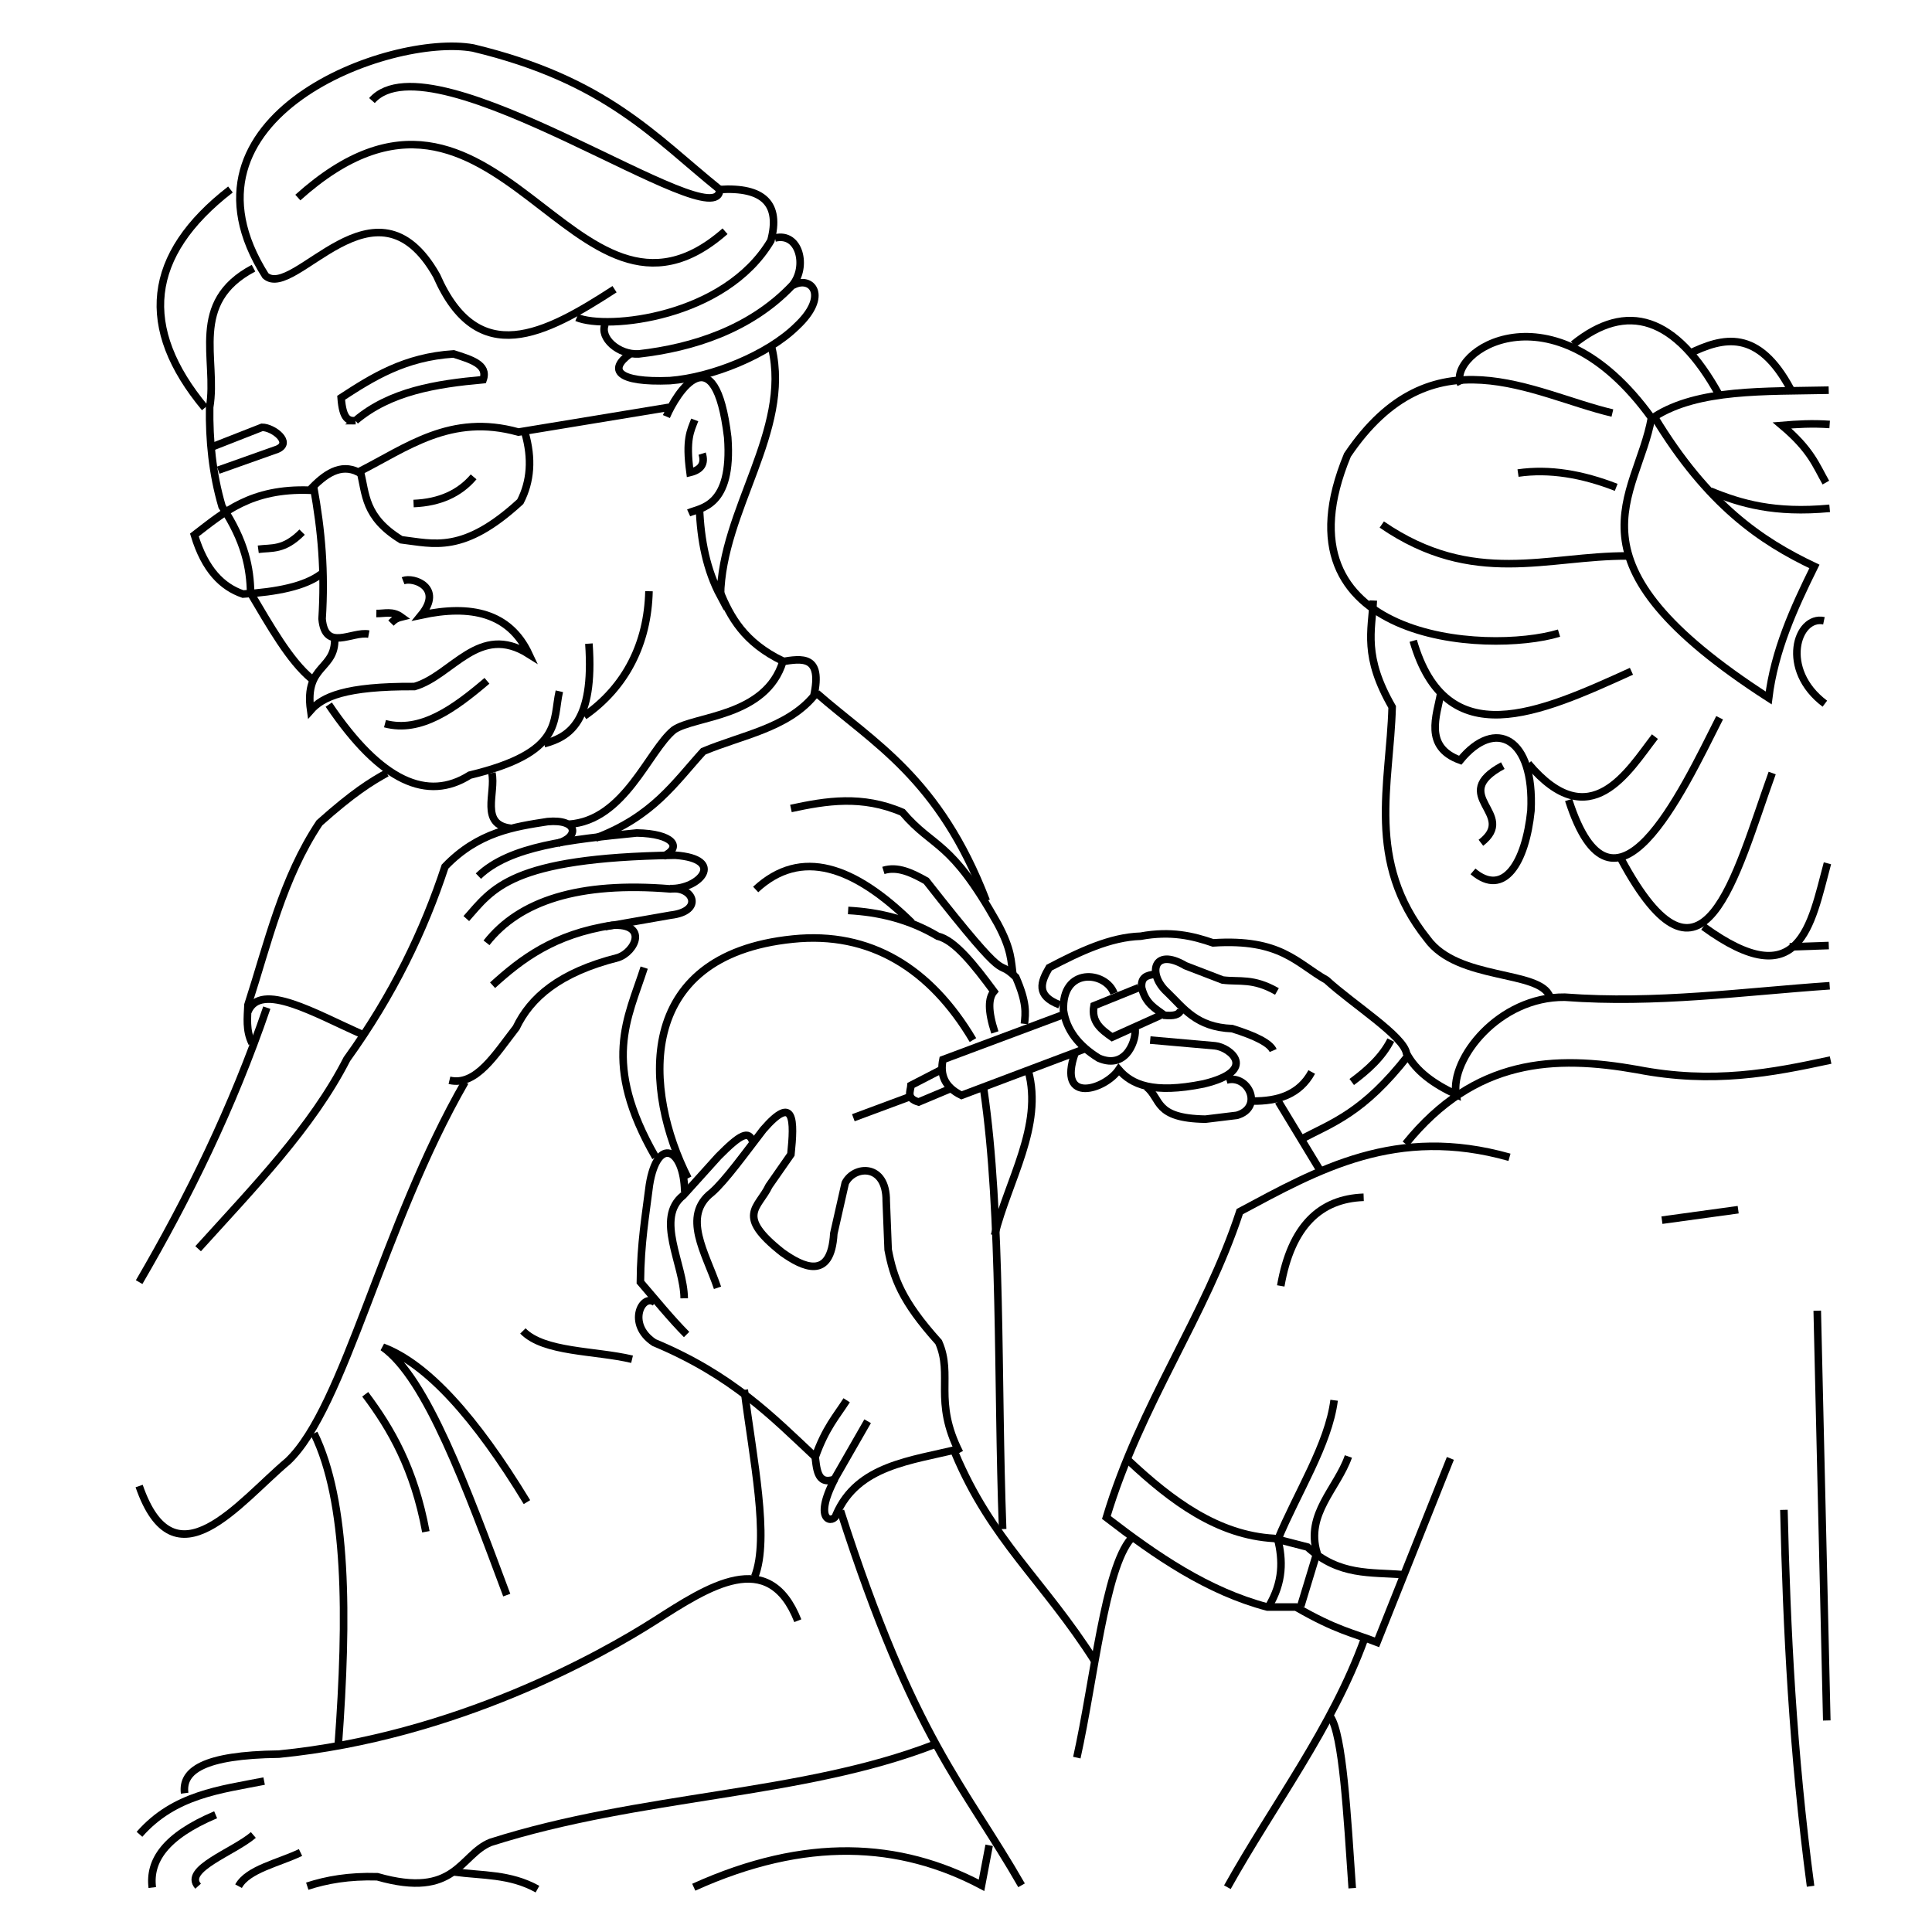<?xml version="1.0" encoding="UTF-8" standalone="no"?>
<!-- Created with Inkscape (http://www.inkscape.org/) -->

<svg
   xmlns:dc="http://purl.org/dc/elements/1.1/"
   xmlns:cc="http://creativecommons.org/ns#"
   xmlns:rdf="http://www.w3.org/1999/02/22-rdf-syntax-ns#"
   xmlns:svg="http://www.w3.org/2000/svg"
   xmlns="http://www.w3.org/2000/svg"
   xmlns:sodipodi="http://sodipodi.sourceforge.net/DTD/sodipodi-0.dtd"
   xmlns:inkscape="http://www.inkscape.org/namespaces/inkscape"
   width="256"
   height="256"
   viewBox="0 0 67.733 67.733"
   version="1.1"
   id="svg10437"
   inkscape:version="0.92.2 (5c3e80d, 2017-08-06)"
   sodipodi:docname="fig27.svg">
  <defs
     id="defs10431" />
  <sodipodi:namedview
     id="base"
     pagecolor="#ffffff"
     bordercolor="#666666"
     borderopacity="1.0"
     inkscape:pageopacity="0.0"
     inkscape:pageshadow="2"
     inkscape:zoom="1.979899"
     inkscape:cx="131.17036"
     inkscape:cy="124.81333"
     inkscape:document-units="px"
     inkscape:current-layer="layer2"
     showgrid="false"
     units="px"
     inkscape:window-width="1366"
     inkscape:window-height="745"
     inkscape:window-x="-8"
     inkscape:window-y="-8"
     inkscape:window-maximized="1"
     inkscape:snap-global="false" />
  <g
     inkscape:groupmode="layer"
     id="layer2"
     inkscape:label="Capa 2"
     style="display:inline">
    <path
       style="fill:none;stroke:#000000;stroke-width:0.265px;stroke-linecap:butt;stroke-linejoin:miter;stroke-opacity:1"
       d="M 7.182,14.297 C 4.855,11.496 5.114,8.94 8.079,6.643"
       id="path817"
       inkscape:connector-curvature="0"
       sodipodi:nodetypes="cc" />
    <path
       style="fill:none;stroke:#000000;stroke-width:0.265px;stroke-linecap:butt;stroke-linejoin:miter;stroke-opacity:1"
       d="m 21.545,10.139 c -2.454,1.594 -4.796,2.823 -6.237,-0.472 -2.144,-3.81 -4.992,0.876 -6,0 -3.546,-5.603 4.366,-8.503 7.276,-7.985 4.669,1.118 6.367,3.126 8.646,4.961"
       id="path819"
       inkscape:connector-curvature="0"
       sodipodi:nodetypes="ccccc" />
    <path
       style="fill:none;stroke:#000000;stroke-width:0.265px;stroke-linecap:butt;stroke-linejoin:miter;stroke-opacity:1"
       d="m 13.04,3.525 c 2.114,-2.398 12.199,4.945 12.19,3.118 1.543,-0.094 2.142,0.504 1.795,1.795 -1.606,2.708 -5.734,3.137 -6.804,2.693"
       id="path821"
       inkscape:connector-curvature="0"
       sodipodi:nodetypes="cccc" />
    <path
       style="fill:none;stroke:#000000;stroke-width:0.265px;stroke-linecap:butt;stroke-linejoin:miter;stroke-opacity:1"
       d="m 10.442,6.926 c 7.022,-6.311 9.638,5.883 14.977,1.181"
       id="path823"
       inkscape:connector-curvature="0"
       sodipodi:nodetypes="cc" />
    <path
       style="fill:none;stroke:#000000;stroke-width:0.265px;stroke-linecap:butt;stroke-linejoin:miter;stroke-opacity:1"
       d="m 27.167,8.344 c 0.874,-0.215 1.145,1.02 0.614,1.654 -1.467,1.55 -3.5,2.195 -5.386,2.41 -0.711,0.041 -1.382,-0.562 -1.181,-1.039"
       id="path825"
       inkscape:connector-curvature="0"
       sodipodi:nodetypes="cccc" />
    <path
       style="fill:none;stroke:#000000;stroke-width:0.265px;stroke-linecap:butt;stroke-linejoin:miter;stroke-opacity:1"
       d="m 27.796,10.003 c 0.648,-0.357 1.288,0.358 0.134,1.437 -1.014,0.998 -2.967,1.793 -4.443,1.904 -1.862,0.076 -2.166,-0.387 -1.403,-0.935"
       id="path827"
       inkscape:connector-curvature="0"
       sodipodi:nodetypes="cccc" />
    <path
       style="fill:none;stroke:#000000;stroke-width:0.265px;stroke-linecap:butt;stroke-linejoin:miter;stroke-opacity:1"
       d="m 27.061,12.208 c 0.677,2.91 -1.753,5.658 -1.804,8.686 -0.481,-0.899 -0.695,-1.951 -0.736,-3.101"
       id="path829"
       inkscape:connector-curvature="0"
       sodipodi:nodetypes="ccc" />
    <path
       style="fill:none;stroke:#000000;stroke-width:0.265px;stroke-linecap:butt;stroke-linejoin:miter;stroke-opacity:1"
       d="M 8.887,9.402 C 6.607,10.603 7.636,12.599 7.35,14.279 c -0.017,1.158 0.096,2.316 0.434,3.475 0.81,1.225 0.988,2.169 1.002,3.04 0.687,1.154 1.365,2.368 2.138,3.007"
       id="path831"
       inkscape:connector-curvature="0"
       sodipodi:nodetypes="ccccc" />
    <path
       style="fill:none;stroke:#000000;stroke-width:0.265px;stroke-linecap:butt;stroke-linejoin:miter;stroke-opacity:1"
       d="M 7.651,16.484 9.722,15.749 c 0.546,-0.234 -0.144,-0.768 -0.535,-0.768 l -1.704,0.668"
       id="path833"
       inkscape:connector-curvature="0"
       sodipodi:nodetypes="cccc" />
    <path
       style="fill:none;stroke:#000000;stroke-width:0.265px;stroke-linecap:butt;stroke-linejoin:miter;stroke-opacity:1"
       d="m 12.461,14.747 c 1.217,-1.03 2.821,-1.286 4.477,-1.437 0.188,-0.538 -0.446,-0.71 -1.036,-0.902 -1.716,0.11 -2.836,0.817 -3.942,1.537 0.055,0.772 0.271,0.818 0.501,0.802 z"
       id="path835"
       inkscape:connector-curvature="0"
       sodipodi:nodetypes="ccccc" />
    <path
       style="fill:none;stroke:#000000;stroke-width:0.265px;stroke-linecap:butt;stroke-linejoin:miter;stroke-opacity:1"
       d="m 23.453,14.279 -5.279,0.869 c -2.375,-0.666 -3.915,0.546 -5.613,1.403 -0.62,-0.312 -1.172,0.062 -1.704,0.635 -2.064,-0.073 -3.014,0.781 -4.042,1.57 0.372,1.229 0.976,1.82 1.704,2.071 1.192,-0.075 2.17,-0.271 2.74,-0.702"
       id="path837"
       inkscape:connector-curvature="0"
       sodipodi:nodetypes="ccccccc" />
    <path
       style="fill:none;stroke:#000000;stroke-width:0.265px;stroke-linecap:butt;stroke-linejoin:miter;stroke-opacity:1"
       d="m 12.628,16.518 c 0.208,0.802 0.132,1.604 1.437,2.405 1.139,0.136 2.178,0.503 4.176,-1.336 0.369,-0.712 0.422,-1.515 0.167,-2.405"
       id="path839"
       inkscape:connector-curvature="0"
       sodipodi:nodetypes="cccc" />
    <path
       style="fill:none;stroke:#000000;stroke-width:0.265px;stroke-linecap:butt;stroke-linejoin:miter;stroke-opacity:1"
       d="m 10.991,17.052 c 0.286,1.569 0.405,2.992 0.301,4.644 0.107,1.168 1.043,0.426 1.637,0.535"
       id="path841"
       inkscape:connector-curvature="0"
       sodipodi:nodetypes="ccc" />
    <path
       style="fill:none;stroke:#000000;stroke-width:0.265px;stroke-linecap:butt;stroke-linejoin:miter;stroke-opacity:1"
       d="m 14.132,20.36 c 0.372,-0.146 1.422,0.243 0.635,1.203 1.745,-0.375 3.097,-0.078 3.775,1.37 -1.749,-1.107 -2.676,0.745 -4.009,1.136 -2.441,-0.015 -3.23,0.365 -3.642,0.835 -0.237,-1.672 0.956,-1.377 0.835,-2.639"
       id="path845"
       inkscape:connector-curvature="0"
       sodipodi:nodetypes="cccccc" />
    <path
       style="fill:none;stroke:#000000;stroke-width:0.265px;stroke-linecap:butt;stroke-linejoin:miter;stroke-opacity:1"
       d="m 13.497,25.371 c 1.247,0.328 2.416,-0.515 3.575,-1.503"
       id="path847"
       inkscape:connector-curvature="0"
       sodipodi:nodetypes="cc" />
    <path
       style="fill:none;stroke:#000000;stroke-width:0.265px;stroke-linecap:butt;stroke-linejoin:miter;stroke-opacity:1"
       d="m 11.526,24.703 c 1.833,2.718 3.468,3.406 4.944,2.472 3.298,-0.792 2.898,-1.893 3.14,-2.94"
       id="path849"
       inkscape:connector-curvature="0"
       sodipodi:nodetypes="ccc" />
    <path
       style="fill:none;stroke:#000000;stroke-width:0.265px;stroke-linecap:butt;stroke-linejoin:miter;stroke-opacity:1"
       d="m 19.076,26.073 c 0.855,-0.232 1.768,-0.731 1.57,-3.508"
       id="path851"
       inkscape:connector-curvature="0"
       sodipodi:nodetypes="cc" />
    <path
       style="fill:none;stroke:#000000;stroke-width:0.265px;stroke-linecap:butt;stroke-linejoin:miter;stroke-opacity:1"
       d="m 20.48,25.104 c 1.466,-1.018 2.23,-2.558 2.272,-4.377"
       id="path853"
       inkscape:connector-curvature="0"
       sodipodi:nodetypes="cc" />
    <path
       style="fill:none;stroke:#000000;stroke-width:0.265px;stroke-linecap:butt;stroke-linejoin:miter;stroke-opacity:1"
       d="m 16.604,16.718 c -0.485,0.572 -1.175,0.898 -2.105,0.935"
       id="path855"
       inkscape:connector-curvature="0"
       sodipodi:nodetypes="cc" />
    <path
       style="fill:none;stroke:#000000;stroke-width:0.265px;stroke-linecap:butt;stroke-linejoin:miter;stroke-opacity:1"
       d="m 10.591,18.656 c -0.641,0.65 -1.064,0.538 -1.537,0.601"
       id="path857"
       inkscape:connector-curvature="0"
       sodipodi:nodetypes="cc" />
    <path
       style="fill:none;stroke:#000000;stroke-width:0.265px;stroke-linecap:butt;stroke-linejoin:miter;stroke-opacity:1"
       d="m 13.194,21.508 c 0.289,0.007 0.571,-0.098 0.874,0.124 -0.202,0.05 -0.281,0.132 -0.36,0.213"
       id="path859"
       inkscape:connector-curvature="0"
       sodipodi:nodetypes="ccc" />
    <path
       style="fill:none;stroke:#000000;stroke-width:0.265px;stroke-linecap:butt;stroke-linejoin:miter;stroke-opacity:1"
       d="m 24.143,17.982 c 0.405,-0.182 1.55,-0.187 1.37,-2.646 -0.444,-3.701 -1.799,-1.559 -2.15,-0.732"
       id="path861"
       inkscape:connector-curvature="0"
       sodipodi:nodetypes="ccc" />
    <path
       style="fill:none;stroke:#000000;stroke-width:0.265px;stroke-linecap:butt;stroke-linejoin:miter;stroke-opacity:1"
       d="m 24.356,14.722 c -0.144,0.384 -0.325,0.67 -0.165,1.843 0.394,-0.094 0.535,-0.315 0.425,-0.661"
       id="path863"
       inkscape:connector-curvature="0"
       sodipodi:nodetypes="ccc" />
    <path
       style="fill:none;stroke:#000000;stroke-width:0.265px;stroke-linecap:butt;stroke-linejoin:miter;stroke-opacity:1"
       d="m 25.23,20.723 c 0.379,0.909 0.85,1.796 2.221,2.457 -0.594,1.972 -3.102,1.909 -3.827,2.41 -0.894,0.727 -1.722,3.179 -3.685,3.307"
       id="path865"
       inkscape:connector-curvature="0"
       sodipodi:nodetypes="cccc" />
    <path
       style="fill:none;stroke:#000000;stroke-width:0.265px;stroke-linecap:butt;stroke-linejoin:miter;stroke-opacity:1"
       d="m 13.56,27.101 c -0.559,0.309 -1.183,0.695 -2.362,1.748 -1.293,1.943 -1.801,4.2 -2.504,6.378 -0.02,0.449 -0.079,0.898 0.142,1.347"
       id="path867"
       inkscape:connector-curvature="0"
       sodipodi:nodetypes="cccc" />
    <path
       style="fill:none;stroke:#000000;stroke-width:0.265px;stroke-linecap:butt;stroke-linejoin:miter;stroke-opacity:1"
       d="m 8.693,35.464 c 0.445,-1.073 2.376,0.084 4.016,0.803"
       id="path869"
       inkscape:connector-curvature="0"
       sodipodi:nodetypes="cc" />
    <path
       style="fill:none;stroke:#000000;stroke-width:0.265px;stroke-linecap:butt;stroke-linejoin:miter;stroke-opacity:1"
       d="m 17.245,27.101 c 0.149,0.688 -0.437,1.808 0.661,1.937"
       id="path871"
       inkscape:connector-curvature="0"
       sodipodi:nodetypes="cc" />
    <path
       style="fill:none;stroke:#000000;stroke-width:0.265px;stroke-linecap:butt;stroke-linejoin:miter;stroke-opacity:1"
       d="M 9.354,35.327 C 8.156,38.828 6.609,41.981 4.878,44.949"
       id="path873"
       inkscape:connector-curvature="0"
       sodipodi:nodetypes="cc" />
    <path
       style="fill:none;stroke:#000000;stroke-width:0.265px;stroke-linecap:butt;stroke-linejoin:miter;stroke-opacity:1"
       d="m 4.878,52.098 c 1.238,3.577 3.506,0.562 5.212,-0.869 1.995,-1.891 3.322,-8.274 6.214,-13.297"
       id="path875"
       inkscape:connector-curvature="0"
       sodipodi:nodetypes="ccc" />
    <path
       style="fill:none;stroke:#000000;stroke-width:0.265px;stroke-linecap:butt;stroke-linejoin:miter;stroke-opacity:1"
       d="m 15.757,37.873 c 0.935,0.223 1.617,-0.916 2.339,-1.843 0.504,-1.054 1.508,-1.936 3.567,-2.457 0.617,-0.2 1.077,-1.215 -0.213,-1.134 -2.031,0.313 -3.159,1.175 -4.181,2.102"
       id="path877"
       inkscape:connector-curvature="0"
       sodipodi:nodetypes="ccccc" />
    <path
       style="fill:none;stroke:#000000;stroke-width:0.265px;stroke-linecap:butt;stroke-linejoin:miter;stroke-opacity:1"
       d="m 21.214,32.487 2.291,-0.402 c 1.198,-0.138 0.792,-1.027 0,-0.921 -3.203,-0.263 -5.295,0.416 -6.449,1.89"
       id="path879"
       inkscape:connector-curvature="0"
       sodipodi:nodetypes="cccc" />
    <path
       style="fill:none;stroke:#000000;stroke-width:0.265px;stroke-linecap:butt;stroke-linejoin:miter;stroke-opacity:1"
       d="m 23.482,31.152 c 1.035,0.043 1.994,-1.039 0.189,-1.169 -5.804,0.085 -6.398,1.185 -7.323,2.221"
       id="path881"
       inkscape:connector-curvature="0"
       sodipodi:nodetypes="ccc" />
    <path
       style="fill:none;stroke:#000000;stroke-width:0.265px;stroke-linecap:butt;stroke-linejoin:miter;stroke-opacity:1"
       d="m 23.257,30.018 c 0.677,-0.314 0.349,-0.792 -0.934,-0.815 -2.355,0.235 -4.454,0.453 -5.551,1.512"
       id="path883"
       inkscape:connector-curvature="0"
       sodipodi:nodetypes="ccc" />
    <path
       style="fill:none;stroke:#000000;stroke-width:0.265px;stroke-linecap:butt;stroke-linejoin:miter;stroke-opacity:1"
       d="m 19.559,29.561 c 0.751,-0.213 0.714,-0.855 -0.361,-0.757 -1.149,0.179 -2.427,0.357 -3.596,1.578 -0.74,2.25 -1.82,4.499 -3.441,6.749 -1.218,2.39 -3.273,4.5 -5.215,6.648"
       id="path885"
       inkscape:connector-curvature="0"
       sodipodi:nodetypes="ccccc" />
    <path
       style="fill:none;stroke:#000000;stroke-width:0.265px;stroke-linecap:butt;stroke-linejoin:miter;stroke-opacity:1"
       d="m 27.395,23.2 c 0.724,-0.118 1.454,-0.244 1.136,1.203 -0.946,1.13 -2.527,1.372 -3.875,1.938 -1.001,1.099 -1.759,2.279 -3.775,3.04"
       id="path887"
       inkscape:connector-curvature="0"
       sodipodi:nodetypes="cccc" />
    <path
       style="fill:none;stroke:#000000;stroke-width:0.265px;stroke-linecap:butt;stroke-linejoin:miter;stroke-opacity:1"
       d="m 28.631,24.302 c 1.985,1.742 4.294,2.968 5.947,7.283"
       id="path889"
       inkscape:connector-curvature="0"
       sodipodi:nodetypes="cc" />
    <path
       style="fill:none;stroke:#000000;stroke-width:0.265px;stroke-linecap:butt;stroke-linejoin:miter;stroke-opacity:1"
       d="m 27.729,28.344 c 1.24,-0.268 2.493,-0.474 3.909,0.134 1.114,1.303 1.666,0.922 3.341,3.909 0.493,0.916 0.465,1.312 0.535,1.804"
       id="path891"
       inkscape:connector-curvature="0"
       sodipodi:nodetypes="cccc" />
    <path
       style="fill:none;stroke:#000000;stroke-width:0.265px;stroke-linecap:butt;stroke-linejoin:miter;stroke-opacity:1"
       d="m 30.97,30.516 c 0.501,-0.156 1.002,0.085 1.503,0.367 3.103,3.961 2.347,2.6 3.14,3.374 0.391,0.895 0.344,1.263 0.301,1.637"
       id="path893"
       inkscape:connector-curvature="0"
       sodipodi:nodetypes="cccc" />
    <path
       style="fill:none;stroke:#000000;stroke-width:0.265px;stroke-linecap:butt;stroke-linejoin:miter;stroke-opacity:1"
       d="m 26.493,31.184 c 1.587,-1.474 3.447,-0.827 5.479,1.169"
       id="path895"
       inkscape:connector-curvature="0"
       sodipodi:nodetypes="cc" />
    <path
       style="fill:none;stroke:#000000;stroke-width:0.265px;stroke-linecap:butt;stroke-linejoin:miter;stroke-opacity:1"
       d="m 29.734,31.919 c 1.087,0.059 2.142,0.31 3.14,0.902 0.601,0.141 1.283,1.008 1.971,1.938 -0.196,0.23 -0.216,0.672 0.033,1.437"
       id="path897"
       inkscape:connector-curvature="0"
       sodipodi:nodetypes="cccc" />
    <path
       style="fill:none;stroke:#000000;stroke-width:0.265px;stroke-linecap:butt;stroke-linejoin:miter;stroke-opacity:1"
       d="m 34.11,36.463 c -1.487,-2.511 -3.603,-3.823 -6.314,-3.541 -5.616,0.569 -5.21,5.367 -3.675,8.386"
       id="path899"
       inkscape:connector-curvature="0"
       sodipodi:nodetypes="ccc" />
    <path
       style="fill:none;stroke:#000000;stroke-width:0.265px;stroke-linecap:butt;stroke-linejoin:miter;stroke-opacity:1"
       d="m 22.584,33.924 c -0.57,1.779 -1.51,3.329 0.401,6.648"
       id="path901"
       inkscape:connector-curvature="0"
       sodipodi:nodetypes="cc" />
    <path
       style="fill:none;stroke:#000000;stroke-width:0.265px;stroke-linecap:butt;stroke-linejoin:miter;stroke-opacity:1"
       d="m 40.458,34.158 c -0.231,0.04 -0.464,0.08 -0.434,0.468 0.142,0.574 0.49,0.734 0.802,0.969 0.301,0.026 0.533,-0.005 0.568,-0.2"
       id="path903"
       inkscape:connector-curvature="0"
       sodipodi:nodetypes="cccc" />
    <path
       style="fill:none;stroke:#000000;stroke-width:0.265px;stroke-linecap:butt;stroke-linejoin:miter;stroke-opacity:1"
       d="m 39.923,34.625 -1.57,0.635 c -0.106,0.569 0.262,0.838 0.635,1.102 l 1.704,-0.768"
       id="path905"
       inkscape:connector-curvature="0"
       sodipodi:nodetypes="cccc" />
    <path
       style="fill:none;stroke:#000000;stroke-width:0.265px;stroke-linecap:butt;stroke-linejoin:miter;stroke-opacity:1"
       d="m 39.055,34.826 c -0.287,-0.784 -1.842,-0.935 -1.771,0.601 0.1,0.668 0.512,1.225 1.236,1.67 1.013,0.438 1.34,-0.734 1.27,-1.036"
       id="path907"
       inkscape:connector-curvature="0"
       sodipodi:nodetypes="cccc" />
    <path
       style="fill:none;stroke:#000000;stroke-width:0.265px;stroke-linecap:butt;stroke-linejoin:miter;stroke-opacity:1"
       d="m 37.217,35.594 -4.159,1.554 c -0.106,0.519 0.046,0.957 0.651,1.253 l 4.293,-1.62"
       id="path909"
       inkscape:connector-curvature="0"
       sodipodi:nodetypes="cccc" />
    <path
       style="fill:none;stroke:#000000;stroke-width:0.265px;stroke-linecap:butt;stroke-linejoin:miter;stroke-opacity:1"
       d="m 32.974,37.515 -1.036,0.535 c -0.016,0.214 -0.177,0.454 0.267,0.585 l 1.153,-0.484"
       id="path911"
       inkscape:connector-curvature="0"
       sodipodi:nodetypes="cccc" />
    <path
       style="fill:none;stroke:#000000;stroke-width:0.265px;stroke-linecap:butt;stroke-linejoin:miter;stroke-opacity:1"
       d="m 31.919,38.442 -2.002,0.744"
       id="path913"
       inkscape:connector-curvature="0"
       sodipodi:nodetypes="cc" />
    <path
       style="fill:none;stroke:#000000;stroke-width:0.265px;stroke-linecap:butt;stroke-linejoin:miter;stroke-opacity:1"
       d="m 34.49,38.204 c 0.641,4.398 0.467,10.223 0.661,15.403"
       id="path915"
       inkscape:connector-curvature="0"
       sodipodi:nodetypes="cc" />
    <path
       style="fill:none;stroke:#000000;stroke-width:0.265px;stroke-linecap:butt;stroke-linejoin:miter;stroke-opacity:1"
       d="m 36.049,37.542 c 0.53,1.921 -0.704,3.843 -1.181,5.764"
       id="path917"
       inkscape:connector-curvature="0"
       sodipodi:nodetypes="cc" />
    <path
       style="fill:none;stroke:#000000;stroke-width:0.265px;stroke-linecap:butt;stroke-linejoin:miter;stroke-opacity:1"
       d="M 22.159,47.653 C 20.858,47.343 19.072,47.42 18.332,46.661"
       id="path919"
       inkscape:connector-curvature="0"
       sodipodi:nodetypes="cc" />
    <path
       style="fill:none;stroke:#000000;stroke-width:0.265px;stroke-linecap:butt;stroke-linejoin:miter;stroke-opacity:1"
       d="m 18.474,52.662 c -1.808,-2.976 -3.5,-4.851 -5.055,-5.433 1.532,1.075 2.938,4.921 4.347,8.693"
       id="path921"
       inkscape:connector-curvature="0"
       sodipodi:nodetypes="ccc" />
    <path
       style="fill:none;stroke:#000000;stroke-width:0.265px;stroke-linecap:butt;stroke-linejoin:miter;stroke-opacity:1"
       d="m 14.93,53.701 c -0.409,-2.206 -1.218,-3.612 -2.126,-4.819"
       id="path923"
       inkscape:connector-curvature="0"
       sodipodi:nodetypes="cc" />
    <path
       style="fill:none;stroke:#000000;stroke-width:0.265px;stroke-linecap:butt;stroke-linejoin:miter;stroke-opacity:1"
       d="m 11.009,50.252 c 1.168,2.385 1.185,6.401 0.85,10.914"
       id="path925"
       inkscape:connector-curvature="0"
       sodipodi:nodetypes="cc" />
    <path
       style="fill:none;stroke:#000000;stroke-width:0.265px;stroke-linecap:butt;stroke-linejoin:miter;stroke-opacity:1"
       d="m 6.473,62.867 c -0.101,-0.785 0.646,-1.339 3.307,-1.37 6.214,-0.614 11.315,-3.485 13.182,-4.677 1.867,-1.193 3.988,-2.595 5.008,0"
       id="path927"
       inkscape:connector-curvature="0"
       sodipodi:nodetypes="cczc" />
    <path
       style="fill:none;stroke:#000000;stroke-width:0.265px;stroke-linecap:butt;stroke-linejoin:miter;stroke-opacity:1"
       d="M 9.26,62.442 C 7.731,62.743 6.11,62.913 4.89,64.308"
       id="path929"
       inkscape:connector-curvature="0"
       sodipodi:nodetypes="cc" />
    <path
       style="fill:none;stroke:#000000;stroke-width:0.265px;stroke-linecap:butt;stroke-linejoin:miter;stroke-opacity:1"
       d="M 7.56,63.623 C 5.79,64.37 5.222,65.238 5.339,66.174"
       id="path931"
       inkscape:connector-curvature="0"
       sodipodi:nodetypes="cc" />
    <path
       style="fill:none;stroke:#000000;stroke-width:0.265px;stroke-linecap:butt;stroke-linejoin:miter;stroke-opacity:1"
       d="M 8.882,64.332 C 8.185,64.93 6.41,65.528 6.945,66.127"
       id="path933"
       inkscape:connector-curvature="0"
       sodipodi:nodetypes="cc" />
    <path
       style="fill:none;stroke:#000000;stroke-width:0.265px;stroke-linecap:butt;stroke-linejoin:miter;stroke-opacity:1"
       d="M 10.536,64.946 C 9.765,65.316 8.684,65.532 8.363,66.127"
       id="path935"
       inkscape:connector-curvature="0"
       sodipodi:nodetypes="cc" />
    <path
       style="fill:none;stroke:#000000;stroke-width:0.265px;stroke-linecap:butt;stroke-linejoin:miter;stroke-opacity:1"
       d="m 10.772,66.127 c 0.68,-0.221 1.463,-0.361 2.457,-0.331 2.76,0.791 2.887,-0.766 3.969,-1.205 5.281,-1.685 10.89,-1.628 15.544,-3.425"
       id="path937"
       inkscape:connector-curvature="0"
       sodipodi:nodetypes="cccc" />
    <path
       style="fill:none;stroke:#000000;stroke-width:0.265px;stroke-linecap:butt;stroke-linejoin:miter;stroke-opacity:1"
       d="m 26.46,55.272 c 0.527,-1.338 -0.061,-4.126 -0.367,-6.548"
       id="path939"
       inkscape:connector-curvature="0"
       sodipodi:nodetypes="cc" />
    <path
       style="fill:none;stroke:#000000;stroke-width:0.265px;stroke-linecap:butt;stroke-linejoin:miter;stroke-opacity:1"
       d="m 15.936,65.629 c 0.969,0.132 1.938,0.062 2.907,0.601"
       id="path941"
       inkscape:connector-curvature="0"
       sodipodi:nodetypes="cc" />
    <path
       style="fill:none;stroke:#000000;stroke-width:0.265px;stroke-linecap:butt;stroke-linejoin:miter;stroke-opacity:1"
       d="m 24.322,66.163 c 3.933,-1.779 7.225,-1.581 10.089,-0.067 L 34.678,64.693"
       id="path943"
       inkscape:connector-curvature="0"
       sodipodi:nodetypes="ccc" />
    <path
       style="fill:none;stroke:#000000;stroke-width:0.265px;stroke-linecap:butt;stroke-linejoin:miter;stroke-opacity:1"
       d="M 35.814,66.096 C 33.809,62.59 32.048,61.003 29.466,52.967"
       id="path945"
       inkscape:connector-curvature="0"
       sodipodi:nodetypes="cc" />
    <path
       style="fill:none;stroke:#000000;stroke-width:0.265px;stroke-linecap:butt;stroke-linejoin:miter;stroke-opacity:1"
       d="m 39.656,53.936 c -0.922,1.053 -1.299,4.966 -1.904,7.684"
       id="path947"
       inkscape:connector-curvature="0"
       sodipodi:nodetypes="cc" />
    <path
       style="fill:none;stroke:#000000;stroke-width:0.265px;stroke-linecap:butt;stroke-linejoin:miter;stroke-opacity:1"
       d="M 38.387,58.245 C 36.58,55.402 34.75,53.99 33.476,50.929"
       id="path949"
       inkscape:connector-curvature="0"
       sodipodi:nodetypes="cc" />
    <path
       style="fill:none;stroke:#000000;stroke-width:0.265px;stroke-linecap:butt;stroke-linejoin:miter;stroke-opacity:1"
       d="m 43.03,66.163 c 1.616,-2.9 3.676,-5.579 4.811,-8.72"
       id="path951"
       inkscape:connector-curvature="0"
       sodipodi:nodetypes="cc" />
    <path
       style="fill:none;stroke:#000000;stroke-width:0.265px;stroke-linecap:butt;stroke-linejoin:miter;stroke-opacity:1"
       d="m 46.639,60.183 c 0.436,0.623 0.59,3.41 0.768,6.014"
       id="path953"
       inkscape:connector-curvature="0"
       sodipodi:nodetypes="cc" />
    <path
       style="fill:none;stroke:#000000;stroke-width:0.265px;stroke-linecap:butt;stroke-linejoin:miter;stroke-opacity:1"
       d="m 50.848,51.129 -2.572,6.448 c -0.855,-0.334 -1.416,-0.415 -2.84,-1.236 h -1.002 c -2.1,-0.555 -3.897,-1.793 -5.646,-3.14 1.196,-3.985 3.468,-7.033 4.677,-10.724 2.759,-1.476 5.482,-3.029 9.455,-1.904"
       id="path955"
       inkscape:connector-curvature="0"
       sodipodi:nodetypes="ccccccc" />
    <path
       style="fill:none;stroke:#000000;stroke-width:0.265px;stroke-linecap:butt;stroke-linejoin:miter;stroke-opacity:1"
       d="m 49.178,55.205 c -1.114,-0.096 -2.227,0.054 -3.341,-0.969 l -1.169,-0.301 C 42.697,53.823 41.086,52.632 39.556,51.196"
       id="path957"
       inkscape:connector-curvature="0"
       sodipodi:nodetypes="cccc" />
    <path
       style="fill:none;stroke:#000000;stroke-width:0.265px;stroke-linecap:butt;stroke-linejoin:miter;stroke-opacity:1"
       d="m 46.772,49.091 c -0.197,1.549 -1.297,3.249 -1.971,4.878 0.166,0.721 0.206,1.474 -0.334,2.372"
       id="path959"
       inkscape:connector-curvature="0"
       sodipodi:nodetypes="ccc" />
    <path
       style="fill:none;stroke:#000000;stroke-width:0.265px;stroke-linecap:butt;stroke-linejoin:miter;stroke-opacity:1"
       d="m 47.273,51.062 c -0.391,1.118 -1.51,2.017 -1.102,3.374 l -0.568,1.871"
       id="path961"
       inkscape:connector-curvature="0"
       sodipodi:nodetypes="ccc" />
    <path
       style="fill:none;stroke:#000000;stroke-width:0.265px;stroke-linecap:butt;stroke-linejoin:miter;stroke-opacity:1"
       d="m 33.643,50.929 c -0.931,-1.825 -0.218,-2.706 -0.735,-3.875 -1.312,-1.457 -1.581,-2.26 -1.771,-3.241 l -0.067,-1.704 c 0.015,-1.32 -1.119,-1.261 -1.437,-0.635 l -0.401,1.771 c -0.095,1.686 -1.114,1.157 -1.804,0.668 -1.665,-1.312 -0.84,-1.554 -0.468,-2.339 l 0.768,-1.102 c 0.121,-1.178 0.137,-2.144 -0.969,-0.869 -0.64,0.831 -1.332,1.793 -1.804,2.205 -1.07,0.823 -0.213,2.118 0.2,3.341"
       id="path963"
       inkscape:connector-curvature="0"
       sodipodi:nodetypes="cccccccccccc" />
    <path
       style="fill:none;stroke:#000000;stroke-width:0.265px;stroke-linecap:butt;stroke-linejoin:miter;stroke-opacity:1"
       d="m 26.393,40.038 c -0.14,-0.434 -0.44,-0.267 -1.203,0.501 l -1.236,1.37 c -1.004,0.797 0.022,2.405 0.033,3.608"
       id="path965"
       inkscape:connector-curvature="0"
       sodipodi:nodetypes="cccc" />
    <path
       style="fill:none;stroke:#000000;stroke-width:0.265px;stroke-linecap:butt;stroke-linejoin:miter;stroke-opacity:1"
       d="m 24.004,41.775 c -0.025,-1.518 -0.955,-1.967 -1.236,-0.234 -0.133,1.072 -0.309,2.044 -0.317,3.408 0.54,0.628 1.08,1.293 1.62,1.837"
       id="path967"
       inkscape:connector-curvature="0"
       sodipodi:nodetypes="cccc" />
    <path
       style="fill:none;stroke:#000000;stroke-width:0.265px;stroke-linecap:butt;stroke-linejoin:miter;stroke-opacity:1"
       d="m 22.968,45.667 c -0.445,-0.359 -1.021,0.754 -0.033,1.403 2.743,1.147 4.144,2.601 5.646,4.009 0.367,-1.027 0.735,-1.415 1.102,-1.988"
       id="path969"
       inkscape:connector-curvature="0"
       sodipodi:nodetypes="cccc" />
    <path
       style="fill:none;stroke:#000000;stroke-width:0.265px;stroke-linecap:butt;stroke-linejoin:miter;stroke-opacity:1"
       d="m 28.564,50.945 c 0.069,0.514 0.059,1.132 0.685,0.919 l 1.169,-2.038"
       id="path971"
       inkscape:connector-curvature="0"
       sodipodi:nodetypes="ccc" />
    <path
       style="fill:none;stroke:#000000;stroke-width:0.265px;stroke-linecap:butt;stroke-linejoin:miter;stroke-opacity:1"
       d="m 29.266,51.847 c -0.811,1.556 -0.019,1.569 0.05,1.253 0.749,-1.737 2.626,-1.885 4.31,-2.305"
       id="path973"
       inkscape:connector-curvature="0"
       sodipodi:nodetypes="ccc" />
    <path
       style="fill:none;stroke:#000000;stroke-width:0.265px;stroke-linecap:butt;stroke-linejoin:miter;stroke-opacity:1"
       d="m 47.808,41.975 c -1.524,0.053 -2.54,1.006 -2.907,3.107"
       id="path975"
       inkscape:connector-curvature="0"
       sodipodi:nodetypes="cc" />
    <path
       style="fill:none;stroke:#000000;stroke-width:0.265px;stroke-linecap:butt;stroke-linejoin:miter;stroke-opacity:1"
       d="m 58.265,42.777 2.673,-0.367"
       id="path977"
       inkscape:connector-curvature="0" />
    <path
       style="fill:none;stroke:#000000;stroke-width:0.265px;stroke-linecap:butt;stroke-linejoin:miter;stroke-opacity:1"
       d="m 63.71,45.951 0.334,14.366"
       id="path979"
       inkscape:connector-curvature="0" />
    <path
       style="fill:none;stroke:#000000;stroke-width:0.265px;stroke-linecap:butt;stroke-linejoin:miter;stroke-opacity:1"
       d="m 62.541,52.933 c 0.099,4.186 0.307,8.481 0.935,13.196"
       id="path981"
       inkscape:connector-curvature="0"
       sodipodi:nodetypes="cc" />
    <path
       style="fill:none;stroke:#000000;stroke-width:0.265px;stroke-linecap:butt;stroke-linejoin:miter;stroke-opacity:1"
       d="m 49.278,40.104 c 2.437,-3.018 5.24,-3.114 8.118,-2.606 2.661,0.517 4.732,0.108 6.782,-0.334"
       id="path983"
       inkscape:connector-curvature="0"
       sodipodi:nodetypes="ccc" />
    <path
       style="fill:none;stroke:#000000;stroke-width:0.265px;stroke-linecap:butt;stroke-linejoin:miter;stroke-opacity:1"
       d="m 64.145,34.559 c -3.03,0.208 -6.089,0.641 -9.288,0.401 -2.317,-0.022 -4.013,2.164 -3.809,3.408 -0.775,-0.361 -1.407,-0.809 -1.737,-1.437 -0.102,-0.608 -1.865,-1.713 -2.806,-2.572 -1.047,-0.591 -1.601,-1.459 -3.976,-1.303 -0.713,-0.244 -1.474,-0.429 -2.539,-0.234 -1.069,0.033 -2.138,0.543 -3.207,1.102 -0.291,0.498 -0.481,0.98 0.367,1.303"
       id="path985"
       inkscape:connector-curvature="0"
       sodipodi:nodetypes="ccccccccc" />
    <path
       style="fill:none;stroke:#000000;stroke-width:0.265px;stroke-linecap:butt;stroke-linejoin:miter;stroke-opacity:1"
       d="m 44.768,34.759 c -0.842,-0.479 -1.304,-0.326 -1.904,-0.401 l -1.303,-0.501 c -1.136,-0.671 -1.345,0.297 -0.635,0.935 0.578,0.557 1.014,1.221 2.272,1.27 0.822,0.256 1.327,0.512 1.437,0.768"
       id="path987"
       inkscape:connector-curvature="0"
       sodipodi:nodetypes="cccccc" />
    <path
       style="fill:none;stroke:#000000;stroke-width:0.265px;stroke-linecap:butt;stroke-linejoin:miter;stroke-opacity:1"
       d="m 37.685,36.931 c -0.628,1.806 1.064,1.27 1.537,0.568 0.454,0.525 1.193,0.86 2.973,0.501 1.951,-0.468 0.922,-1.289 0.401,-1.336 L 40.324,36.463"
       id="path989"
       inkscape:connector-curvature="0"
       sodipodi:nodetypes="ccccc" />
    <path
       style="fill:none;stroke:#000000;stroke-width:0.265px;stroke-linecap:butt;stroke-linejoin:miter;stroke-opacity:1"
       d="m 40.191,38.1 c 0.535,0.427 0.257,1.109 2.071,1.136 l 1.102,-0.134 c 0.945,-0.272 0.406,-1.452 -0.367,-1.236"
       id="path991"
       inkscape:connector-curvature="0"
       sodipodi:nodetypes="cccc" />
    <path
       style="fill:none;stroke:#000000;stroke-width:0.265px;stroke-linecap:butt;stroke-linejoin:miter;stroke-opacity:1"
       d="m 43.899,38.601 c 0.912,0.013 1.665,-0.233 2.088,-1.019"
       id="path993"
       inkscape:connector-curvature="0"
       sodipodi:nodetypes="cc" />
    <path
       style="fill:none;stroke:#000000;stroke-width:0.265px;stroke-linecap:butt;stroke-linejoin:miter;stroke-opacity:1"
       d="m 44.818,38.618 1.437,2.372"
       id="path995"
       inkscape:connector-curvature="0" />
    <path
       style="fill:none;stroke:#000000;stroke-width:0.265px;stroke-linecap:butt;stroke-linejoin:miter;stroke-opacity:1"
       d="m 45.586,39.954 c 1.143,-0.6 2.206,-0.935 3.775,-2.94"
       id="path997"
       inkscape:connector-curvature="0"
       sodipodi:nodetypes="cc" />
    <path
       style="fill:none;stroke:#000000;stroke-width:0.265px;stroke-linecap:butt;stroke-linejoin:miter;stroke-opacity:1"
       d="m 48.76,36.463 c -0.299,0.595 -0.805,1.052 -1.37,1.47"
       id="path999"
       inkscape:connector-curvature="0"
       sodipodi:nodetypes="cc" />
    <path
       style="fill:none;stroke:#000000;stroke-width:0.265px;stroke-linecap:butt;stroke-linejoin:miter;stroke-opacity:1"
       d="m 54.334,34.944 c -0.333,-0.944 -3.228,-0.546 -4.299,-2.032 -2.163,-2.709 -1.301,-5.418 -1.228,-8.126 -1.024,-1.78 -0.714,-2.67 -0.661,-3.733"
       id="path1001"
       inkscape:connector-curvature="0"
       sodipodi:nodetypes="cccc" />
    <path
       style="fill:none;stroke:#000000;stroke-width:0.265px;stroke-linecap:butt;stroke-linejoin:miter;stroke-opacity:1"
       d="m 64.114,33.149 -1.37,0.047"
       id="path1003"
       inkscape:connector-curvature="0" />
    <path
       style="fill:none;stroke:#000000;stroke-width:0.265px;stroke-linecap:butt;stroke-linejoin:miter;stroke-opacity:1"
       d="m 64.067,30.266 c -0.582,2.172 -0.958,4.686 -4.347,2.221"
       id="path1005"
       inkscape:connector-curvature="0"
       sodipodi:nodetypes="cc" />
    <path
       style="fill:none;stroke:#000000;stroke-width:0.265px;stroke-linecap:butt;stroke-linejoin:miter;stroke-opacity:1"
       d="m 62.13,27.101 c -1.305,3.62 -2.41,8.379 -5.292,3.024"
       id="path1007"
       inkscape:connector-curvature="0"
       sodipodi:nodetypes="cc" />
    <path
       style="fill:none;stroke:#000000;stroke-width:0.265px;stroke-linecap:butt;stroke-linejoin:miter;stroke-opacity:1"
       d="m 60.287,25.164 c -1.335,2.649 -3.723,7.774 -5.292,2.882"
       id="path1009"
       inkscape:connector-curvature="0"
       sodipodi:nodetypes="cc" />
    <path
       style="fill:none;stroke:#000000;stroke-width:0.265px;stroke-linecap:butt;stroke-linejoin:miter;stroke-opacity:1"
       d="m 58.019,25.825 c -0.923,1.188 -2.261,3.529 -4.441,0.945"
       id="path1011"
       inkscape:connector-curvature="0"
       sodipodi:nodetypes="cc" />
    <path
       style="fill:none;stroke:#000000;stroke-width:0.265px;stroke-linecap:butt;stroke-linejoin:miter;stroke-opacity:1"
       d="m 51.641,30.55 c 1.086,0.927 1.844,-0.308 2.032,-2.126 0.126,-2.569 -1.252,-3.273 -2.48,-1.772 -1.293,-0.466 -0.817,-1.576 -0.685,-2.339"
       id="path1013"
       inkscape:connector-curvature="0"
       sodipodi:nodetypes="cccc" />
    <path
       style="fill:none;stroke:#000000;stroke-width:0.265px;stroke-linecap:butt;stroke-linejoin:miter;stroke-opacity:1"
       d="m 57.196,23.534 c -3.249,1.479 -6.489,2.933 -7.651,-1.069"
       id="path1015"
       inkscape:connector-curvature="0"
       sodipodi:nodetypes="cc" />
    <path
       style="fill:none;stroke:#000000;stroke-width:0.265px;stroke-linecap:butt;stroke-linejoin:miter;stroke-opacity:1"
       d="m 54.657,22.197 c -2.502,0.758 -10.139,0.319 -7.417,-6.247 2.964,-4.39 6.493,-2.123 9.288,-1.47"
       id="path1017"
       inkscape:connector-curvature="0"
       sodipodi:nodetypes="ccc" />
    <path
       style="fill:none;stroke:#000000;stroke-width:0.265px;stroke-linecap:butt;stroke-linejoin:miter;stroke-opacity:1"
       d="m 51.216,13.478 c -0.511,-1.097 3.181,-3.676 6.682,1.169 -0.493,2.803 -3.364,5.006 4.109,9.822 0.202,-1.648 0.875,-3.138 1.604,-4.61 -1.871,-0.887 -3.742,-2.154 -5.613,-5.245 1.545,-0.99 3.886,-0.885 6.114,-0.935"
       id="path1019"
       inkscape:connector-curvature="0"
       sodipodi:nodetypes="cccccc" />
    <path
       style="fill:none;stroke:#000000;stroke-width:0.265px;stroke-linecap:butt;stroke-linejoin:miter;stroke-opacity:1"
       d="m 57.062,19.491 c -2.808,-0.016 -5.405,1.106 -8.619,-1.102"
       id="path1021"
       inkscape:connector-curvature="0"
       sodipodi:nodetypes="cc" />
    <path
       style="fill:none;stroke:#000000;stroke-width:0.265px;stroke-linecap:butt;stroke-linejoin:miter;stroke-opacity:1"
       d="m 56.661,17.086 c -1.189,-0.464 -2.341,-0.66 -3.441,-0.501"
       id="path1023"
       inkscape:connector-curvature="0"
       sodipodi:nodetypes="cc" />
    <path
       style="fill:none;stroke:#000000;stroke-width:0.265px;stroke-linecap:butt;stroke-linejoin:miter;stroke-opacity:1"
       d="m 55.158,12.074 c 1.879,-1.516 3.589,-0.989 5.112,1.771"
       id="path1025"
       inkscape:connector-curvature="0"
       sodipodi:nodetypes="cc" />
    <path
       style="fill:none;stroke:#000000;stroke-width:0.265px;stroke-linecap:butt;stroke-linejoin:miter;stroke-opacity:1"
       d="m 59.2,12.409 c 1.224,-0.602 2.438,-0.885 3.575,1.236"
       id="path1027"
       inkscape:connector-curvature="0"
       sodipodi:nodetypes="cc" />
    <path
       style="fill:none;stroke:#000000;stroke-width:0.265px;stroke-linecap:butt;stroke-linejoin:miter;stroke-opacity:1"
       d="m 64.145,14.881 c -0.611,-0.043 -1.147,-0.011 -1.67,0.033 1.02,0.859 1.191,1.399 1.537,2.005"
       id="path1029"
       inkscape:connector-curvature="0"
       sodipodi:nodetypes="ccc" />
    <path
       style="fill:none;stroke:#000000;stroke-width:0.265px;stroke-linecap:butt;stroke-linejoin:miter;stroke-opacity:1"
       d="M 64.145,17.821 C 62.206,18.003 61.028,17.653 59.969,17.219"
       id="path1031"
       inkscape:connector-curvature="0"
       sodipodi:nodetypes="cc" />
    <path
       style="fill:none;stroke:#000000;stroke-width:0.265px;stroke-linecap:butt;stroke-linejoin:miter;stroke-opacity:1"
       d="m 63.944,21.763 c -0.951,-0.198 -1.557,1.715 0.033,2.907"
       id="path1033"
       inkscape:connector-curvature="0"
       sodipodi:nodetypes="cc" />
    <path
       style="fill:none;stroke:#000000;stroke-width:0.265px;stroke-linecap:butt;stroke-linejoin:miter;stroke-opacity:1"
       d="m 52.686,26.841 c -1.954,1.051 0.556,1.693 -0.768,2.706"
       id="path1035"
       inkscape:connector-curvature="0"
       sodipodi:nodetypes="cc" />
  </g>
</svg>

